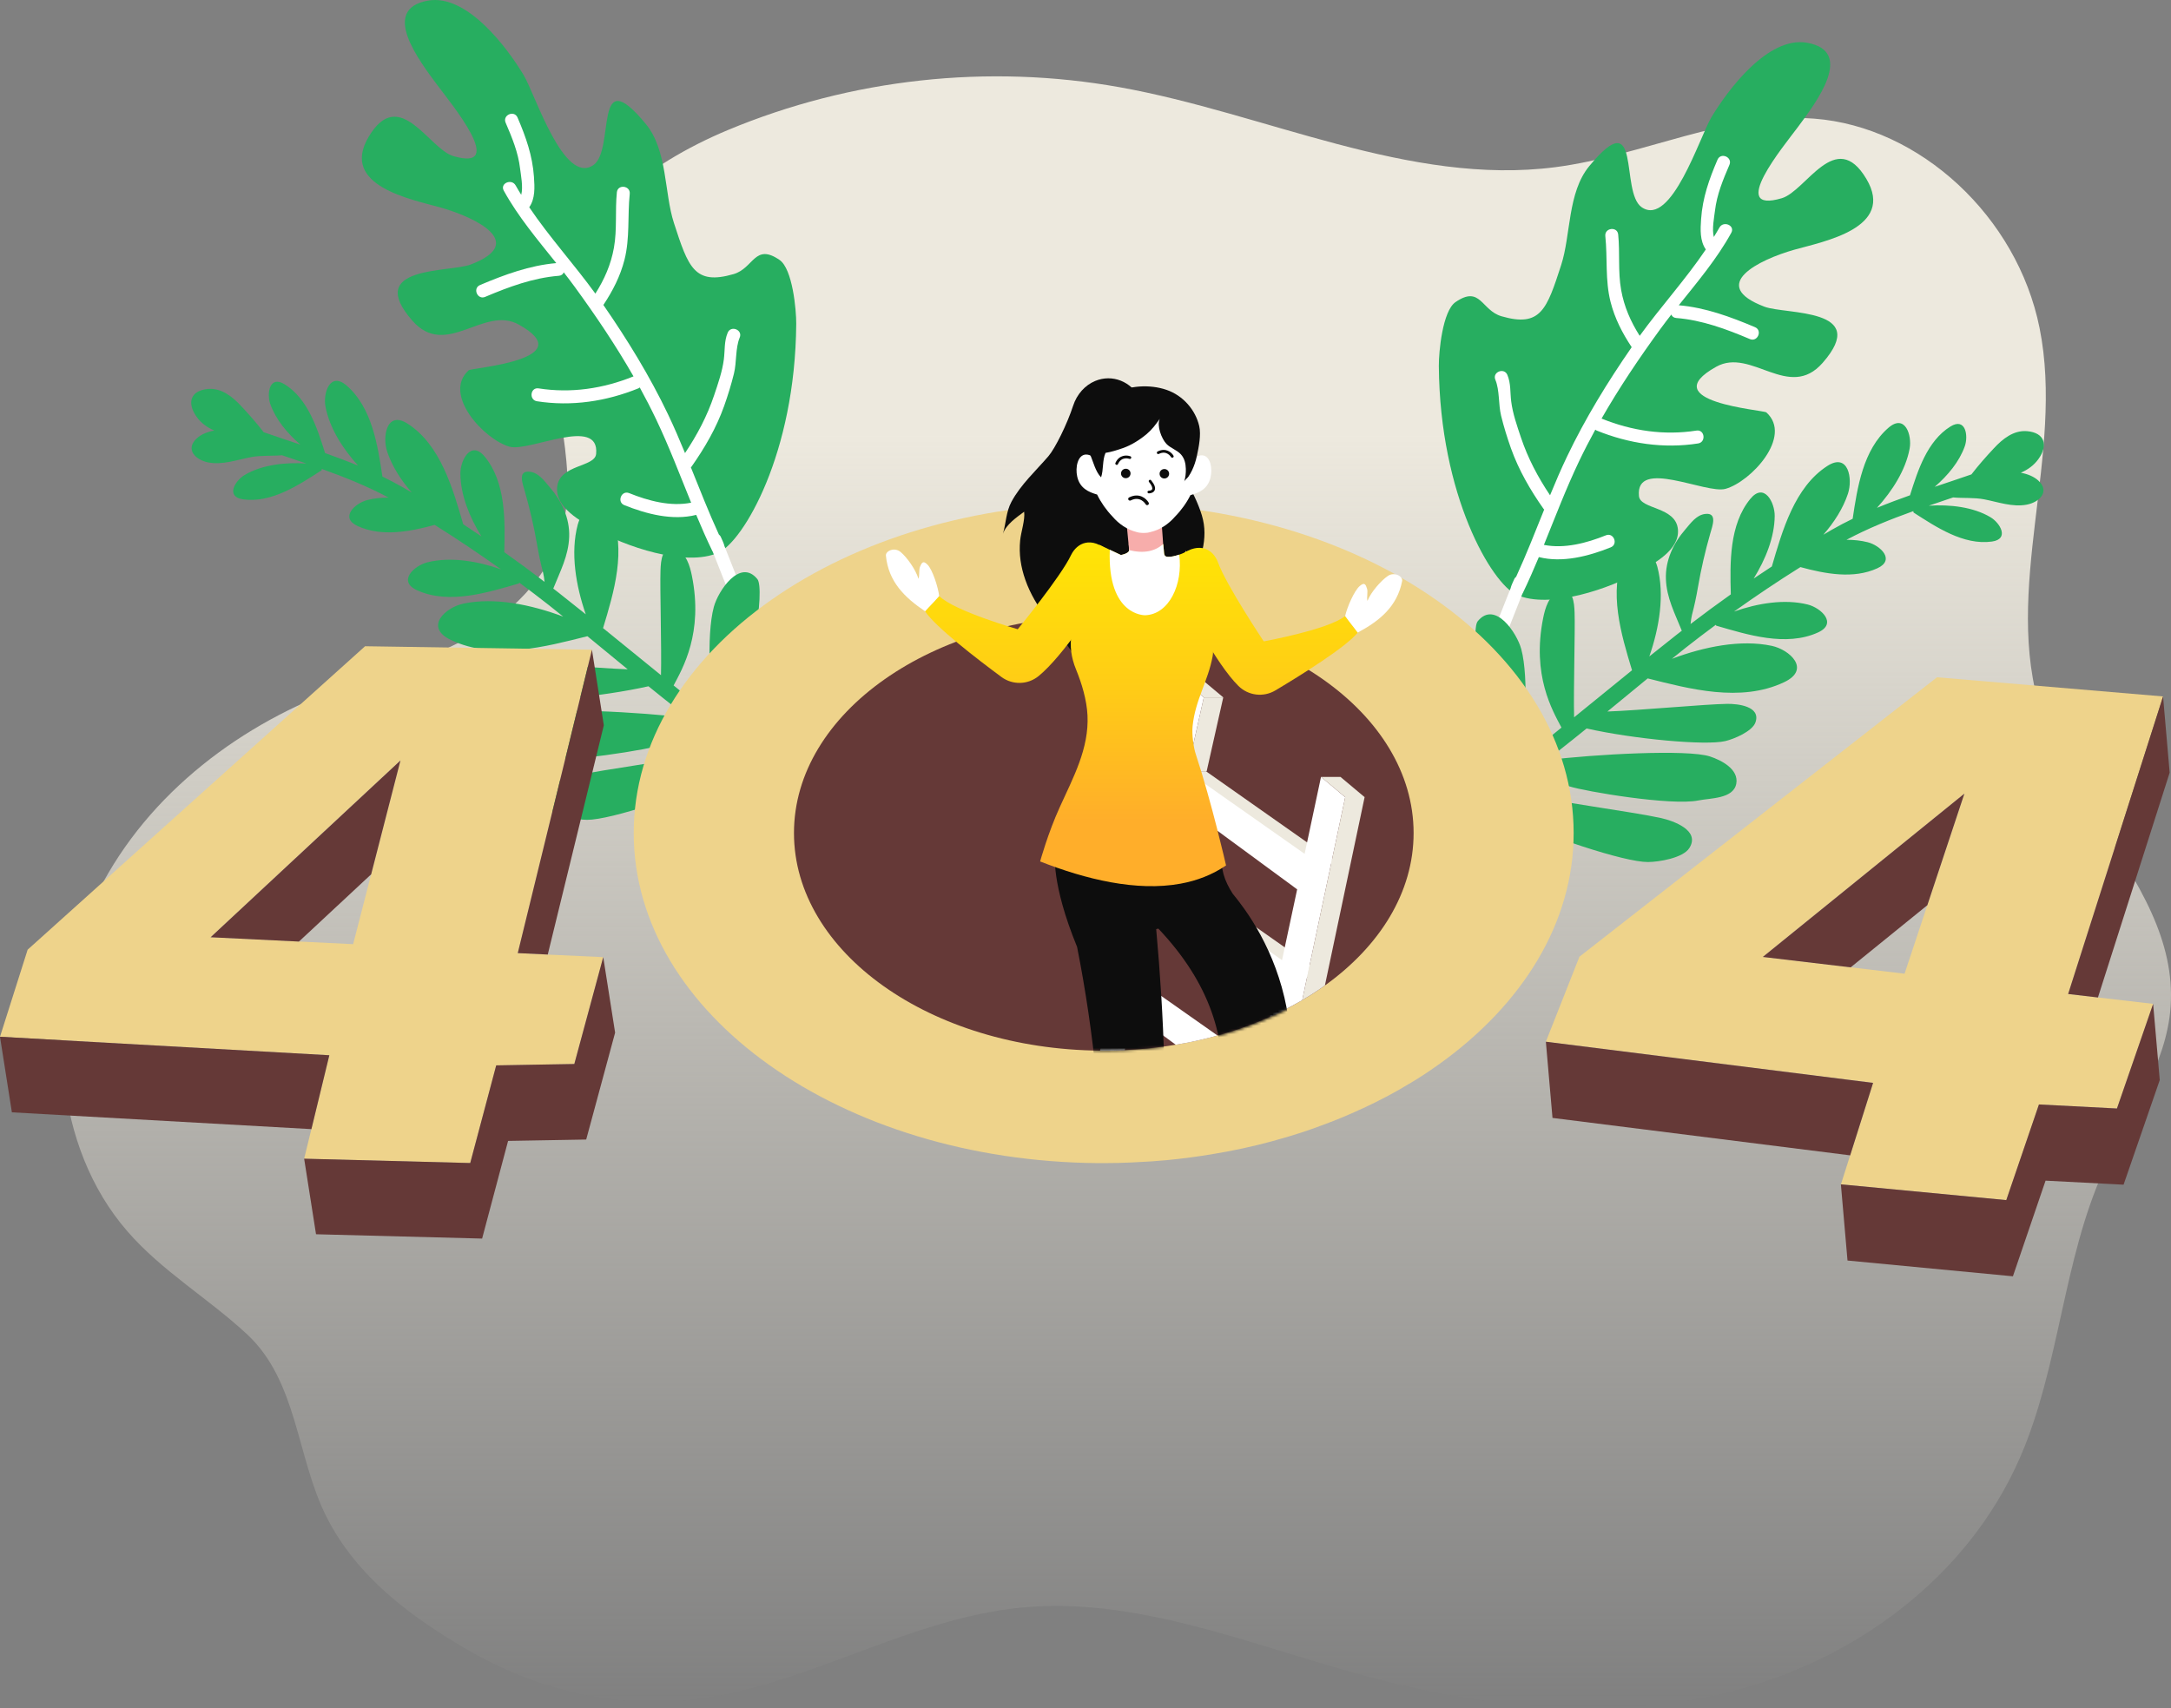 <svg width="784" height="617" viewBox="0 0 784 617" fill="none" xmlns="http://www.w3.org/2000/svg">
<rect x="0" y="0" width="784" height="617" fill="#808080" stroke="none"/>
<path d="M777.107 329.997C766.274 305.692 745.62 283.568 737.18 257.453C722.855 213.082 745.761 164.204 736.524 118.396C728.44 78.283 693.442 45.78 655.199 42.853C623.41 40.422 593.288 56.266 561.747 60.364C508.842 67.23 457.125 40.955 404.326 31.498C356.794 22.983 307.346 28.394 262.809 46.987C233.839 59.086 204.178 80.908 199.941 113.925C196.696 139.242 209.426 165.57 203.203 190.195C198.54 208.7 183.824 222.449 167.797 231C151.77 239.534 134.093 243.916 117.303 250.622C81.312 264.975 48.495 291.57 32.308 328.738C16.121 365.906 19.49 414.145 45.942 444.625C58.566 459.19 75.267 468.895 89.273 481.935C107.463 498.878 107.091 526.306 117.835 547.684C128.898 569.719 148.844 584.214 168.896 595.87C193.966 610.436 223.06 617.284 251.268 613.718C291.584 608.608 328.054 584.64 368.495 580.63C409.486 576.55 449.679 593.262 489.747 604.368C534.036 616.627 580.877 622.11 625.077 610.932C669.276 599.755 710.568 570.056 729.592 526.129C743.793 493.342 744.964 455.198 759.697 422.679C768.526 403.181 782.337 385.262 783.862 363.564C784.678 351.606 781.823 340.589 777.107 329.997Z" fill="url(#paint0_linear_1044_12049)"/>
<path d="M637.18 110.762C616.65 102.956 635.159 93.801 648.049 90.164C658.474 87.219 684.571 82.393 673.987 64.599C662.888 45.953 652.268 68.981 643.439 71.589C623.706 77.408 644.237 52.641 649.148 46.041C655.867 36.993 669.98 18.506 652.552 15.437C638.439 12.954 623.848 32.611 617.997 42.404C613.831 49.394 603.565 82.109 592.892 74.871C584.807 69.371 593.176 36.603 573.886 60.039C566.05 69.566 567.308 84.859 563.763 95.753C558.586 111.702 556.405 118.32 542.239 114.221C534.899 112.092 534.668 102.885 525.609 109.112C520.946 112.323 519.563 127.066 519.598 132.176C519.953 179.208 538.746 210.699 547.611 214.762C559.614 220.262 581.918 212.314 592.183 206.423C597.289 203.496 606.597 198.653 605.941 191.201C605.196 182.863 592.325 184.051 591.864 179.155C590.516 165.263 616.065 178.534 623.139 176.547C632.305 173.974 647.481 157.599 637.872 148.941C636.879 148.054 596.952 145.162 619.788 132.442C632.429 125.398 645.992 144.949 658.19 131.058C675.724 111.081 644.875 113.689 637.18 110.762Z" fill="#27AE60"/>
<path d="M633.778 118.16C624.967 114.434 615.836 111.064 606.244 110.247C612.999 101.803 620.074 93.429 625.215 84.061C626.669 81.418 622.343 79.59 620.907 82.216C620.286 83.352 619.577 84.469 618.903 85.587C618.159 82.713 619.045 78.437 619.311 76.148C620.003 70.241 622.219 64.936 624.541 59.525C625.729 56.757 621.421 54.894 620.233 57.68C617.219 64.705 614.843 71.412 614.311 79.094C614.045 82.873 613.833 86.953 616.013 90.093C608.744 100.88 599.702 110.815 592.132 121.283C588.887 116.155 586.512 110.797 585.43 104.712C584.242 98.095 585.04 91.353 584.366 84.682C584.065 81.684 579.402 82.252 579.721 85.268C580.554 93.287 579.615 101.164 581.618 109.059C583.143 115.02 585.856 120.289 589.242 125.381C580.537 137.977 572.487 151.07 565.892 164.891C563.694 169.486 561.69 174.17 559.758 178.871C555.378 172.325 551.762 165.512 549.244 157.99C547.843 153.803 546.283 149.385 545.734 145.003C545.308 141.685 545.663 138.563 544.351 135.405C543.198 132.619 538.837 134.358 540.007 137.143C541.603 140.993 541.071 146.014 542.081 150.13C543.056 154.104 544.28 158.061 545.645 161.91C548.464 169.805 552.613 176.955 557.417 183.786C557.488 183.892 557.577 183.927 557.648 184.016C554.368 192.16 551.177 200.321 547.524 208.286C547.241 208.517 546.975 208.801 546.797 209.227C546.443 210.114 545.751 211.356 545.521 212.438C539.014 228.884 532.454 245.313 526.16 261.83C525.097 264.651 529.387 266.496 530.469 263.675C536.745 247.211 543.287 230.836 549.758 214.46C549.794 214.389 549.847 214.354 549.882 214.265C551.957 209.972 553.871 205.607 555.715 201.19C564.243 203.354 573.729 200.871 581.671 197.677C584.473 196.559 582.735 192.195 579.934 193.33C573.019 196.116 565.006 198.263 557.541 196.79C561.637 186.713 565.502 176.529 570.183 166.701C572.044 162.798 574.03 158.965 576.104 155.169C576.264 155.275 576.388 155.399 576.583 155.488C588.214 160.207 600.766 162.106 613.212 160.154C616.191 159.693 615.623 155.027 612.627 155.506C600.961 157.333 589.331 155.612 578.427 151.195C578.409 151.177 578.391 151.195 578.356 151.177C584.756 140 591.972 129.284 599.56 118.87C600.855 117.096 602.202 115.339 603.55 113.601C603.816 114.239 604.365 114.772 605.305 114.842C614.631 115.588 623.371 118.834 631.917 122.454C634.7 123.642 636.562 119.331 633.778 118.16Z" fill="white"/>
<path d="M511.231 316.154C523.199 303.309 533.429 289.63 546.105 277.726C535.148 260.357 530.858 227.766 533.641 224.36C539.9 216.713 547.807 228.635 549.367 234.437C552.186 244.94 550.679 266.903 548.835 275.224C550.342 273.876 551.867 272.563 553.463 271.268C556.938 268.447 560.413 265.608 563.888 262.77C560.643 256.613 553.091 243.875 557.292 223.118C558.002 219.64 559.26 215.081 562.966 213.732C568.107 211.87 568.498 217.636 568.622 221.29C568.852 227.553 568.196 249.056 568.444 259.062C575.394 253.384 582.38 247.707 589.365 242.065C585.447 229.185 580.749 213.555 586.511 200.48C590.287 191.928 597.007 199.06 598.514 204.72C601.191 214.85 599.205 226.737 595.606 237.08C598.921 234.437 602.219 231.793 605.552 229.167C606.137 228.706 606.758 228.245 607.343 227.784C604.878 221.627 601.829 215.95 601.599 209.084C601.368 202.325 604.311 196.168 608.655 191.148C610.57 188.93 612.591 185.985 615.8 185.612C620.303 185.08 618.406 189.906 617.573 192.833C615.782 199.078 614.293 205.554 613.194 211.923C612.591 215.453 611.899 218.735 611.013 222.071C610.782 222.94 610.641 224.129 610.499 225.371C615.268 221.716 620.108 218.15 625.037 214.655C624.736 203.283 624.434 189.533 632.058 180.201C637.058 174.063 640.94 181.408 640.887 186.357C640.816 194.039 637.589 202.005 633.299 208.942C635.48 207.47 637.66 206.015 639.859 204.578C643.6 191.786 648.032 175.89 659.929 168.261C667.499 163.4 669.13 172.892 667.34 178.303C665.567 183.643 662.358 188.628 658.457 193.117C659.503 192.514 660.531 191.875 661.577 191.29C664.042 189.888 666.524 188.575 669.042 187.351C670.726 176.067 672.818 162.389 681.984 154.476C687.977 149.313 690.53 157.208 689.608 162.069C688.154 169.787 683.402 177.238 677.818 183.412C681.754 181.78 685.743 180.29 689.75 178.871C692.533 169.982 695.955 159.266 704.323 154.05C709.819 150.626 710.883 157.333 709.536 161.165C707.568 166.718 703.419 171.721 698.668 175.819C703.082 174.329 707.515 172.874 711.929 171.33C714.482 167.995 717.425 164.695 720.067 161.874C723.17 158.539 727.141 155.31 732.017 155.718C738.453 156.268 739.711 160.828 736.095 165.831C734.446 168.119 732.247 169.645 729.765 170.727C732.265 171.189 734.588 172.147 736.13 173.601C740.367 177.558 736.485 181.39 731.893 182.259C726.787 183.235 721.521 181.301 716.557 180.343C712.887 179.633 709.004 179.988 705.316 179.651C702.391 180.645 699.465 181.621 696.54 182.632C704.146 182.153 712.514 183.058 718.791 186.783C722.283 188.841 725.758 194.678 719.34 195.583C709.057 197.02 699.075 190.261 691.026 185.098L690.938 184.601C682.729 187.546 674.644 190.775 666.825 194.944C669.449 194.944 672.038 195.21 674.485 195.831C678.952 196.967 684.626 202.201 677.924 205.252C669.308 209.173 659.219 207.275 650.177 204.808C642.04 209.9 634.044 215.276 626.207 220.864C634.735 217.866 644.451 216.234 652.819 218.327C657.606 219.534 663.705 225.158 656.507 228.422C644.965 233.674 630.959 229.203 619.754 225.956L619.612 225.655C615.977 228.351 612.378 231.066 608.85 233.851C607.13 235.2 605.464 236.583 603.762 237.932C615.445 233.55 628.636 230.871 639.823 233.248C646.224 234.596 654.149 241.711 644.291 246.377C628.53 253.846 609.931 248.736 595.021 245.011C590.163 248.985 585.323 252.994 580.465 256.968C592.042 256.56 616.013 254.289 623.796 254.201C627.448 254.165 635.994 255.017 633.937 260.889C632.802 264.136 626.207 266.903 623.034 267.649C615.959 269.334 589.95 266.921 572.965 263.089C569.508 265.892 566.033 268.677 562.523 271.427C561.228 272.439 559.952 273.468 558.711 274.514C575.802 272.403 609.417 270.54 617.52 273.202C621.633 274.55 628.015 277.832 627.005 283.084C625.941 288.53 617.626 288.211 613.353 289.08C603.513 291.103 572.38 285.816 566.76 284.006C562.416 282.605 558.197 280.209 554.013 278.613C551.229 281.114 548.57 283.704 545.981 286.33C559.42 289.098 590.163 293.303 599.79 295.432C604.169 296.407 614.151 299.849 610.055 306.289C607.786 309.855 599.116 311.31 595.11 311.328C586.617 311.363 558.746 302.156 539.457 293.214C531.478 301.889 523.943 310.955 515.646 319.861C513.128 322.523 508.714 318.85 511.231 316.154Z" fill="#27AE60"/>
<path d="M169.957 95.54C190.488 87.733 171.978 78.579 159.089 74.942C148.664 71.997 122.566 67.171 133.151 49.376C144.249 30.73 154.869 53.758 163.699 56.367C183.432 62.186 162.901 37.419 157.99 30.819C151.27 21.771 137.157 3.284 154.586 0.215C168.698 -2.269 183.29 17.389 189.14 27.182C193.307 34.172 203.572 66.887 214.245 59.649C222.33 54.149 213.962 21.381 233.251 44.817C241.088 54.344 239.829 69.637 243.375 80.53C248.552 96.48 250.733 103.097 264.899 98.999C272.239 96.87 272.469 87.662 281.529 93.889C286.192 97.101 287.575 111.844 287.539 116.953C287.185 163.986 268.391 195.477 259.527 199.54C247.524 205.039 225.22 197.091 214.955 191.201C209.848 188.274 200.541 183.43 201.196 175.979C201.941 167.641 214.813 168.829 215.274 163.933C216.621 150.041 191.073 163.312 183.999 161.325C174.833 158.752 159.656 142.377 169.266 133.719C170.258 132.832 210.185 129.94 187.332 117.219C174.691 110.176 161.128 129.727 148.93 115.836C131.413 95.859 162.262 98.467 169.957 95.54Z" fill="#27AE60"/>
<path d="M173.356 102.938C182.167 99.212 191.298 95.841 200.89 95.025C194.135 86.58 187.061 78.206 181.919 68.839C180.465 66.195 184.791 64.368 186.227 66.994C186.848 68.129 187.557 69.247 188.231 70.365C188.975 67.49 188.089 63.215 187.823 60.926C187.132 55.018 184.915 49.714 182.593 44.303C181.405 41.535 185.713 39.672 186.901 42.457C189.915 49.483 192.291 56.189 192.823 63.871C193.089 67.65 193.301 71.731 191.121 74.853C198.39 85.64 207.432 95.575 215.002 106.043C218.247 100.915 220.623 95.557 221.704 89.472C222.892 82.855 222.094 76.113 222.768 69.442C223.069 66.444 227.732 67.011 227.413 70.028C226.58 78.047 227.519 85.924 225.516 93.819C223.991 99.78 221.279 105.049 217.892 110.141C226.597 122.737 234.647 135.83 241.242 149.651C243.441 154.246 245.444 158.93 247.376 163.631C251.756 157.085 255.372 150.272 257.89 142.749C259.291 138.563 260.851 134.145 261.401 129.763C261.826 126.445 261.471 123.323 262.783 120.165C263.936 117.379 268.297 119.118 267.127 121.903C265.532 125.753 266.063 130.774 265.053 134.89C264.078 138.864 262.854 142.82 261.489 146.67C258.67 154.565 254.521 161.715 249.717 168.545C249.646 168.652 249.557 168.687 249.486 168.776C252.766 176.919 255.958 185.08 259.61 193.046C259.894 193.277 260.159 193.561 260.337 193.987C260.691 194.874 261.383 196.116 261.613 197.198C268.12 213.644 274.68 230.073 280.974 246.59C282.038 249.411 277.747 251.256 276.666 248.435C270.389 231.971 263.847 215.596 257.376 199.22C257.34 199.149 257.287 199.114 257.252 199.025C255.177 194.732 253.263 190.367 251.419 185.95C242.891 188.114 233.406 185.63 225.463 182.437C222.662 181.319 224.399 176.955 227.2 178.09C234.115 180.876 242.129 183.04 249.593 181.55C245.497 171.473 241.632 161.289 236.952 151.46C235.09 147.557 233.104 143.725 231.03 139.929C230.87 140.035 230.746 140.159 230.551 140.248C218.921 144.967 206.368 146.865 193.922 144.914C190.943 144.453 191.511 139.787 194.507 140.266C206.173 142.093 217.804 140.372 228.707 135.955C228.725 135.937 228.743 135.955 228.778 135.937C222.378 124.76 215.162 114.044 207.574 103.63C206.279 101.856 204.932 100.099 203.585 98.361C203.319 98.999 202.769 99.531 201.829 99.602C192.504 100.348 183.763 103.594 175.217 107.213C172.434 108.42 170.572 104.109 173.356 102.938Z" fill="white"/>
<path d="M295.911 300.931C283.944 288.087 273.714 274.408 261.037 262.504C271.994 245.135 276.285 212.544 273.501 209.137C267.243 201.491 259.335 213.413 257.775 219.215C254.956 229.717 256.481 251.681 258.307 260.002C256.8 258.654 255.275 257.341 253.68 256.046C250.205 253.225 246.73 250.386 243.255 247.548C246.499 241.391 254.052 228.653 249.85 207.896C249.141 204.418 247.882 199.859 244.177 198.51C239.035 196.647 238.645 202.413 238.521 206.068C238.29 212.331 238.946 233.833 238.698 243.84C231.748 238.162 224.763 232.485 217.777 226.843C221.696 213.963 226.394 198.333 220.632 185.257C216.855 176.706 210.136 183.838 208.629 189.498C205.952 199.628 207.938 211.515 211.537 221.858C208.221 219.215 204.923 216.571 201.59 213.945C201.005 213.484 200.385 213.023 199.8 212.561C202.264 206.405 205.314 200.728 205.544 193.862C205.775 187.103 202.831 180.946 198.488 175.908C196.573 173.69 194.552 170.745 191.343 170.372C186.839 169.84 188.736 174.666 189.57 177.593C191.36 183.838 192.85 190.314 193.949 196.683C194.552 200.213 195.243 203.496 196.13 206.831C196.36 207.7 196.502 208.889 196.644 210.131C191.875 206.476 187.034 202.91 182.106 199.415C182.407 188.043 182.708 174.293 175.085 164.961C170.085 158.823 166.202 166.168 166.255 171.118C166.326 178.8 169.553 186.766 173.844 193.702C171.663 192.23 169.482 190.775 167.284 189.338C163.543 176.546 159.11 160.65 147.214 153.021C139.643 148.16 138.012 157.652 139.803 163.063C141.576 168.403 144.785 173.389 148.685 177.877C147.639 177.274 146.611 176.635 145.565 176.05C143.101 174.648 140.619 173.335 138.101 172.111C136.417 160.828 134.325 147.149 125.158 139.236C119.166 134.074 116.613 141.969 117.535 146.83C118.989 154.547 123.74 161.999 129.325 168.173C125.389 166.54 121.4 165.05 117.393 163.631C114.609 154.742 111.188 144.026 102.819 138.811C97.323 135.386 96.259 142.093 97.607 145.925C99.575 151.478 103.723 156.481 108.475 160.579C104.06 159.089 99.628 157.634 95.213 156.091C92.66 152.755 89.717 149.455 87.075 146.634C83.973 143.299 80.001 140.07 75.126 140.478C68.69 141.028 67.431 145.588 71.048 150.591C72.697 152.879 74.895 154.405 77.377 155.487C74.877 155.949 72.555 156.907 71.013 158.362C66.775 162.318 70.658 166.15 75.25 167.019C80.356 167.995 85.622 166.061 90.586 165.103C94.256 164.394 98.139 164.748 101.826 164.411C104.752 165.405 107.677 166.381 110.602 167.392C102.997 166.913 94.628 167.818 88.352 171.543C84.859 173.601 81.384 179.438 87.802 180.343C98.085 181.78 108.067 175.021 116.116 169.858L116.205 169.361C124.414 172.306 132.498 175.535 140.317 179.704C137.693 179.704 135.105 179.971 132.658 180.592C128.19 181.727 122.517 186.961 129.218 190.012C137.835 193.933 147.923 192.035 156.965 189.569C165.103 194.66 173.099 200.036 180.935 205.625C172.408 202.626 162.692 200.994 154.323 203.088C149.536 204.294 143.438 209.918 150.636 213.182C162.178 218.434 176.184 213.963 187.389 210.716L187.531 210.415C191.165 213.111 194.764 215.826 198.293 218.611C200.012 219.96 201.679 221.343 203.381 222.692C191.697 218.31 178.507 215.631 167.319 218.008C160.919 219.356 152.994 226.471 162.851 231.137C178.613 238.606 197.211 233.496 212.122 229.771C216.98 233.745 221.82 237.754 226.678 241.728C215.1 241.32 191.13 239.049 183.347 238.961C179.694 238.925 171.149 239.777 173.205 245.649C174.34 248.896 180.935 251.664 184.109 252.409C191.183 254.094 217.192 251.681 234.177 247.849C237.634 250.652 241.109 253.438 244.62 256.188C245.914 257.199 247.191 258.228 248.432 259.275C231.34 257.163 197.725 255.301 189.623 257.962C185.51 259.31 179.127 262.592 180.138 267.844C181.201 273.29 189.517 272.971 193.789 273.84C203.629 275.863 234.762 270.576 240.383 268.766C244.726 267.365 248.946 264.97 253.13 263.373C255.914 265.874 258.573 268.465 261.161 271.09C247.723 273.858 216.98 278.063 207.352 280.192C202.973 281.167 192.992 284.609 197.087 291.049C199.356 294.615 208.026 296.07 212.033 296.088C220.525 296.123 248.396 286.916 267.686 277.974C275.664 286.65 283.199 295.715 291.497 304.622C294.014 307.301 298.429 303.646 295.911 300.931Z" fill="#27AE60"/>
<path d="M568.283 300.861C568.283 333.363 549.738 362.831 519.687 384.352C517.187 386.126 514.634 387.882 511.974 389.532C510.414 390.508 508.872 391.448 507.258 392.353C506.762 392.69 506.265 392.956 505.733 393.276C502.79 394.961 499.794 396.576 496.691 398.101C494.369 399.272 491.975 400.372 489.564 401.437C486.018 403.051 482.384 404.541 478.678 405.925C472.969 408.125 467.03 410.059 460.913 411.727C460.31 411.922 459.672 412.082 459.052 412.259C452.261 414.086 445.24 415.612 438.042 416.783C432.546 417.723 426.926 418.451 421.235 419.001C417.547 419.338 413.841 419.604 410.083 419.746C409.551 419.781 409.054 419.799 408.522 419.835C405.225 419.994 401.892 420.065 398.541 420.065H396.537C303.759 419.32 228.852 366.256 228.852 300.878C228.852 235.076 304.84 181.745 398.523 181.745C492.312 181.71 568.283 235.058 568.283 300.861Z" fill="#eed38b"/>
<path d="M510.487 300.861C510.487 322.293 498.254 341.72 478.45 355.913C476.801 357.084 475.117 358.237 473.361 359.337C472.333 359.975 471.322 360.596 470.259 361.2C469.922 361.412 469.603 361.608 469.248 361.803C467.316 362.92 465.33 363.985 463.291 364.979C461.748 365.741 460.188 366.487 458.593 367.178C456.252 368.243 453.859 369.219 451.412 370.141C447.653 371.578 443.735 372.873 439.693 373.956C439.285 374.08 438.877 374.186 438.47 374.311C433.984 375.517 429.374 376.528 424.623 377.291C421.006 377.912 417.301 378.391 413.542 378.746C411.113 378.959 408.666 379.154 406.202 379.243C405.847 379.26 405.528 379.278 405.174 379.296C402.993 379.402 400.812 379.438 398.596 379.438H397.284C336.099 378.941 286.723 343.955 286.723 300.843C286.723 257.466 336.826 222.284 398.614 222.284C460.383 222.302 510.487 257.483 510.487 300.861Z" fill="#653937"/>
<path d="M427.527 278.542L475.734 312.446L482.471 311.577L435.506 278.542H427.527Z" fill="#ede9de"/>
<path d="M423.129 319.028L471.335 352.932L478.073 352.063L431.089 319.028H423.129Z" fill="#ede9de"/>
<path d="M477.051 280.582L472.051 304.072L471.129 308.365L428.738 278.56L434.73 251.877L425.99 244.567L397.25 379.473H398.562C400.778 379.473 402.959 379.437 405.14 379.331C405.494 379.313 405.813 379.296 406.168 379.278L409.146 365.954L424.589 377.309C429.34 376.546 433.968 375.534 438.436 374.328C438.843 374.221 439.251 374.115 439.659 373.973L411.735 354.333L417.586 328.307L460.225 359.603L458.594 367.196C460.19 366.504 461.75 365.777 463.292 364.996C465.331 363.985 468.328 362.317 470.26 361.217L485.791 287.91L477.051 280.582ZM462.973 346.758L420.245 316.686L426.167 290.127L468.434 321.192L462.973 346.758Z" fill="white"/>
<path d="M492.796 287.892L478.453 355.912C476.804 357.083 475.12 358.236 473.364 359.336C472.336 359.975 471.325 360.596 470.262 361.199L485.793 287.892H492.796Z" fill="#ede9de"/>
<path d="M485.795 287.892L477.055 280.582H484.076L492.799 287.892H485.795Z" fill="#ede9de"/>
<path d="M434.727 251.859H441.748L433.007 244.532H426.004L434.727 251.859Z" fill="#ede9de"/>
<path d="M434.729 251.859H441.75L435.757 278.542H428.754L434.729 251.859Z" fill="#ede9de"/>
<mask id="mask0_1044_12049" style="mask-type:luminance" maskUnits="userSpaceOnUse" x="284" y="128" width="235" height="252">
<path d="M513.339 298.271C508.251 319.809 500.875 340.477 480.681 355.132C478.997 356.338 477.295 357.527 475.504 358.662C474.458 359.319 473.412 359.958 472.331 360.596C471.994 360.827 471.657 361.004 471.303 361.217C469.335 362.37 467.313 363.47 465.221 364.499C463.661 365.298 462.048 366.043 460.434 366.77C458.041 367.87 455.612 368.881 453.112 369.839C449.282 371.33 445.293 372.66 441.162 373.796C440.755 373.92 440.329 374.044 439.921 374.151C435.365 375.393 430.649 376.439 425.791 377.238C422.103 377.876 418.327 378.373 414.497 378.746C412.015 378.976 409.515 379.154 407.015 379.26C406.661 379.278 406.324 379.296 405.969 379.313C403.753 379.42 401.519 379.473 399.268 379.473H397.92C335.565 378.959 287.731 342.748 285.214 298.288C279.611 199.362 346.185 128.184 409.161 128.184C472.171 128.166 537.398 196.24 513.339 298.271Z" fill="white"/>
</mask>
<g mask="url(#mask0_1044_12049)">
<path d="M433.99 186.022C431.082 176.583 425.125 168.99 420.498 160.439C419.31 158.239 417.856 156.127 416.775 153.856C416.349 152.952 414.097 148.552 411.775 144.028C408.548 137.747 401.651 135.015 395.499 137.588C391.794 139.131 388.886 142.396 387.539 146.512C385.376 153.165 381.032 161.947 378.603 164.767C374.1 170.001 368.603 175.004 365.253 181.231C363.32 184.833 363.302 188.86 362.203 192.746C363.32 189.392 367.203 186.767 369.845 184.815C370.235 187.743 368.71 192.107 368.408 195.123C367.912 200.108 368.639 204.739 370.27 209.405C373.922 219.837 381.369 226.969 387.379 235.804C388.797 237.88 389.737 240.133 391.297 242.12C391.847 242.812 392.822 244.604 393.638 244.568C394.772 244.533 397.627 240.807 398.407 240.062C405.924 232.788 415.498 228.441 420.994 219.003C424.682 212.669 425.746 205.573 428.21 198.831C429.522 202.628 428.972 206.939 429.983 210.789C433.334 202.663 436.667 194.697 433.99 186.022Z" fill="#0D0D0D"/>
<path d="M449.387 328.29C447.897 326.179 446.461 324.351 445.167 322.772C442.153 318.124 440.611 313.44 441.426 308.703L400.028 308.473L380.312 305.705C380.561 306.592 380.791 307.479 381.039 308.366H381.022C381.022 308.366 379.479 318.851 388.965 341.986C401.446 405.11 401.216 470.203 391.535 539.022L405.134 539.448C422.349 464.881 423.253 398.28 417.527 335.546L418.307 335.369C456.106 375.305 441.515 415.329 418.573 460.126L429.317 468.926C485.697 399.646 464.723 349.97 449.387 328.29Z" fill="#0D0D0D"/>
<path d="M426.531 200.392C423.871 202.343 423.783 205.821 424.226 208.535C424.527 210.398 425.166 212.154 425.999 213.84C428.783 219.464 439.119 239.707 447.221 247.726C450.785 251.256 456.246 251.913 460.554 249.358C470.075 243.681 486.013 233.746 490.304 228.476C489.719 227.714 489.932 227.962 489.152 226.968C488.371 225.993 486.74 223.704 485.677 222.551C479.666 227.376 456.37 231.634 456.37 231.634C456.37 231.634 442.7 211.161 439.828 203.053C438.126 198.511 433.286 195.424 426.531 200.392Z" fill="url(#paint1_linear_1044_12049)"/>
<path d="M490.304 228.459C498.159 224.254 504.559 219.091 506.35 209.83C506.669 208.198 503.619 206.353 501.173 208.02C498.726 209.688 495.127 213.769 493.815 217.015C493.478 215.809 494.063 213.662 493.655 212.58C493.265 211.498 492.999 209.937 491.014 211.657C489.028 213.396 486.51 219.215 485.766 222.444C487.202 224.555 488.815 226.383 490.304 228.459Z" fill="white"/>
<path d="M400.29 199.097C402.737 201.297 402.489 204.774 401.779 207.435C401.301 209.245 400.485 210.948 399.492 212.545C396.159 217.867 383.89 236.993 375.043 244.178C371.16 247.336 365.647 247.46 361.622 244.479C352.704 237.88 337.829 226.436 334.07 220.777C334.726 220.085 334.496 220.298 335.365 219.393C336.233 218.488 338.077 216.377 339.247 215.33C344.761 220.724 367.526 227.252 367.526 227.252C367.526 227.252 383.146 208.216 386.798 200.428C388.943 196.099 394.049 193.491 400.29 199.097Z" fill="url(#paint2_linear_1044_12049)"/>
<path d="M334.072 220.759C326.679 215.792 320.81 210.043 319.924 200.658C319.764 199.008 322.973 197.465 325.243 199.363C327.512 201.261 330.685 205.679 331.678 209.032C332.139 207.861 331.767 205.679 332.263 204.632C332.76 203.603 333.185 202.06 334.994 203.976C336.802 205.892 338.735 211.942 339.16 215.224C337.547 217.175 335.756 218.843 334.072 220.759Z" fill="white"/>
<path d="M442.755 312.553C437.755 315.959 432.241 318.053 426.355 319.135C410.416 322.062 392.031 317.556 375.613 311.116C375.613 311.116 378.432 300.861 382.705 291.512C387.545 280.813 393.307 270.382 392.722 258.335C392.439 252.729 390.666 246.874 388.574 241.747C386.854 237.578 386.251 233.355 386.978 228.884C387.51 225.567 388.538 222.338 389.194 219.056C390.222 213.503 397.048 196.773 397.048 196.773L400.789 198.564L404.778 200.445C405.576 200.356 407.314 199.806 407.686 199.043C407.739 198.937 407.775 198.831 407.775 198.706L407.651 196.364L420.079 196.524L420.274 198.476C420.434 199.93 420.203 201.048 421.745 201.119C422.951 201.172 424.44 200.8 425.859 200.321C428.181 199.522 430.309 198.405 430.61 198.422C430.681 198.422 439.351 229.168 437.915 236.975C436.266 246.04 431.621 252.764 430.681 262.238C430.38 265.148 430.947 269.832 431.887 272.582C437.578 289.773 442.755 312.553 442.755 312.553Z" fill="url(#paint3_linear_1044_12049)"/>
<path d="M413.536 222.196C413.536 222.196 399.849 222.622 400.771 198.547L404.76 200.427C405.558 200.339 407.296 199.789 407.668 199.026C407.721 198.919 407.757 198.813 407.757 198.689L407.632 196.347L420.061 196.507L420.256 198.458C420.415 199.913 420.185 201.031 421.727 201.102C422.933 201.155 424.422 200.782 425.841 200.303C427.259 210.984 422.206 221.912 413.536 222.196Z" fill="white"/>
<path d="M407.759 198.689C413.308 200.037 417.191 199.008 420.046 196.489L419.372 187.086L406.926 189.96L407.759 198.689Z" fill="#F7ADAB"/>
<path d="M434.258 164.448C433.424 164.377 432.467 164.679 431.527 165.211C430.322 159.605 427.379 153.644 423.744 149.528C422.219 147.487 420.464 146.157 418.532 145.341C417.486 144.826 416.44 144.489 415.393 144.383C414.667 144.312 413.957 144.294 413.248 144.294C412.539 144.276 411.83 144.294 411.103 144.365C410.057 144.453 408.993 144.773 407.947 145.27C406.015 146.05 404.242 147.363 402.699 149.386C399.011 153.448 395.997 159.374 394.739 164.963C393.799 164.413 392.859 164.093 392.008 164.164C389.189 164.395 388.25 168.795 389.012 172.148C389.969 176.388 393.196 177.736 396.192 178.606C397.558 181.427 399.472 184.176 401.706 186.501C404.047 189.25 407.061 191.308 410.5 192.16C410.607 192.196 410.695 192.213 410.802 192.231C410.997 192.284 411.192 192.338 411.404 192.373C411.546 192.391 411.688 192.391 411.812 192.408C411.936 192.426 412.043 192.426 412.167 192.444C412.433 192.462 412.699 192.479 412.965 192.479C413.23 192.479 413.496 192.462 413.762 192.444C413.886 192.426 413.993 192.426 414.117 192.408C414.259 192.391 414.401 192.391 414.525 192.373C414.737 192.338 414.932 192.284 415.128 192.231C415.234 192.213 415.323 192.196 415.429 192.16C418.886 191.362 421.936 189.339 424.294 186.625C426.545 184.336 428.513 181.604 429.896 178.819C432.893 178.002 436.137 176.69 437.148 172.449C437.963 169.132 437.077 164.714 434.258 164.448Z" fill="white"/>
<path d="M404.827 171.101C404.88 172.041 405.696 172.769 406.653 172.698C407.593 172.645 408.32 171.829 408.267 170.888C408.213 169.948 407.398 169.221 406.44 169.292C405.483 169.363 404.774 170.161 404.827 171.101Z" fill="#0D0D0D"/>
<path d="M418.759 171.208C418.812 172.148 419.627 172.875 420.585 172.804C421.524 172.751 422.251 171.935 422.198 170.995C422.145 170.054 421.329 169.327 420.372 169.398C419.415 169.451 418.688 170.25 418.759 171.208Z" fill="#0D0D0D"/>
<path d="M403.119 167.872C403.101 167.872 403.084 167.854 403.066 167.854C402.818 167.748 402.694 167.446 402.8 167.198C404.147 164.182 406.913 164.306 408.207 164.785C408.473 164.892 408.598 165.175 408.491 165.424C408.385 165.69 408.137 165.814 407.835 165.725C407.746 165.69 405.016 164.714 403.722 167.624C403.633 167.837 403.367 167.961 403.119 167.872Z" fill="#0D0D0D"/>
<path d="M417.853 163.773C417.835 163.756 417.835 163.738 417.818 163.72C417.694 163.472 417.8 163.17 418.048 163.046C421.027 161.556 423.101 163.401 423.775 164.572C423.917 164.82 423.828 165.122 423.58 165.246C423.332 165.388 423.048 165.317 422.888 165.069C422.835 164.98 421.364 162.514 418.491 163.933C418.261 164.057 417.977 163.986 417.853 163.773Z" fill="#0D0D0D"/>
<path d="M407.519 180.522C407.501 180.504 407.501 180.486 407.483 180.468C407.324 180.167 407.448 179.794 407.767 179.635C411.437 177.807 413.955 180.06 414.806 181.515C414.983 181.817 414.877 182.189 414.575 182.349C414.274 182.526 413.919 182.438 413.724 182.118C413.671 182.012 411.845 178.978 408.335 180.735C408.051 180.876 407.696 180.788 407.519 180.522Z" fill="#0D0D0D"/>
<path d="M414.875 178.18C414.609 178.18 414.379 177.967 414.379 177.701C414.379 177.435 414.592 177.222 414.875 177.222C414.893 177.222 415.815 177.204 416.063 176.707C416.17 176.477 416.294 175.767 414.929 174.064C414.769 173.851 414.804 173.549 415.017 173.372C415.23 173.212 415.531 173.248 415.709 173.461C416.985 175.04 417.393 176.246 416.95 177.133C416.435 178.18 414.946 178.18 414.875 178.18Z" fill="#0D0D0D"/>
<path d="M433.073 153.909C431.761 148.143 427.311 142.857 421.212 140.781C415.22 138.741 407.525 139.166 402.064 142.307C395.167 146.281 390.097 156.163 393.643 164.111C394.777 166.648 395.611 170.409 397.632 172.396C398.571 169.486 398.04 166.311 399.227 163.561C401.373 163.224 403.553 162.514 405.539 161.822C408.553 160.775 411.674 158.806 414.103 156.748C416.071 155.08 417.365 153.306 418.819 151.266C417.666 153.75 419.457 158.398 421.177 160.261C422.684 161.875 424.971 162.443 426.495 164.146C427.79 165.601 428.162 167.393 428.233 169.309C428.286 170.888 428.091 172.449 427.648 173.922C427.79 173.425 428.818 172.662 429.137 172.183C429.651 171.456 430.077 170.675 430.467 169.877C431.247 168.244 431.832 166.488 432.204 164.714C432.931 161.449 433.782 157.014 433.073 153.909Z" fill="#0D0D0D"/>
</g>
<path d="M746.857 358.981L781.145 251.521L699.501 244.602L570.377 345.515L558.25 376.208L676.417 391.075L668.138 417.244L664.804 427.729L724.535 433.424L736.325 398.881L764.497 400.336L777.564 362.547L757.636 360.241L746.857 358.981ZM696.008 326.922L687.782 351.654L668.315 349.347L636.597 345.586L709.394 286.614L696.008 326.922Z" fill="#eed38b"/>
<path d="M558.25 376.226L560.643 403.742L668.138 417.261L676.417 391.093L558.25 376.226ZM636.597 345.604L668.315 349.365L696.008 326.922L709.394 286.614L636.597 345.604ZM764.48 400.336L736.308 398.881L724.517 433.424L664.787 427.729L667.18 455.246L726.911 460.941L738.701 426.398L766.873 427.853L779.94 390.064L777.546 362.547L764.48 400.336ZM746.857 358.981L757.618 360.241L783.521 279.038L781.128 251.521L746.857 358.981Z" fill="#653937"/>
<path d="M186.975 344.22L213.765 234.649L131.837 233.39L9.982 342.978L0 374.434L118.912 381.105L112.441 407.788L109.834 418.486L169.813 420.047L179.192 384.777L207.4 384.28L217.843 345.675L197.808 344.752L186.975 344.22ZM134.035 315.745L127.528 340.991L107.955 340.033L76.06 338.472L144.62 274.603L134.035 315.745Z" fill="#eed38b"/>
<path d="M0 374.434L4.291 401.72L112.458 407.788L118.93 381.105L0 374.434ZM76.06 338.49L107.955 340.051L134.035 315.763L144.62 274.638L76.06 338.49ZM207.4 384.263L179.192 384.759L169.813 420.029L109.834 418.468L114.125 445.754L174.104 447.315L183.483 412.046L211.69 411.549L222.133 372.944L217.843 345.657L207.4 384.263ZM186.975 344.22L197.808 344.735L218.055 261.936L213.765 234.649L186.975 344.22Z" fill="#653937"/>
<defs>
<linearGradient id="paint0_linear_1044_12049" x1="403.248" y1="27.572" x2="403.248" y2="617" gradientUnits="userSpaceOnUse">
<stop offset="0.219" stop-color="#ede9de"/>
<stop offset="1" stop-color="#ede9de" stop-opacity="0"/>
</linearGradient>
<linearGradient id="paint1_linear_1044_12049" x1="457.17" y1="296.423" x2="457.17" y2="171.029" gradientUnits="userSpaceOnUse">
<stop stop-color="#FFAE2A"/>
<stop offset="0.383" stop-color="#FFCC16"/>
<stop offset="0.763" stop-color="#FFE306"/>
<stop offset="1" stop-color="#FFEC00"/>
</linearGradient>
<linearGradient id="paint2_linear_1044_12049" x1="368.168" y1="296.424" x2="368.168" y2="171.029" gradientUnits="userSpaceOnUse">
<stop stop-color="#FFAE2A"/>
<stop offset="0.383" stop-color="#FFCC16"/>
<stop offset="0.763" stop-color="#FFE306"/>
<stop offset="1" stop-color="#FFEC00"/>
</linearGradient>
<linearGradient id="paint3_linear_1044_12049" x1="409.181" y1="296.423" x2="409.181" y2="171.029" gradientUnits="userSpaceOnUse">
<stop stop-color="#FFAE2A"/>
<stop offset="0.383" stop-color="#FFCC16"/>
<stop offset="0.763" stop-color="#FFE306"/>
<stop offset="1" stop-color="#FFEC00"/>
</linearGradient>
</defs>
</svg>

